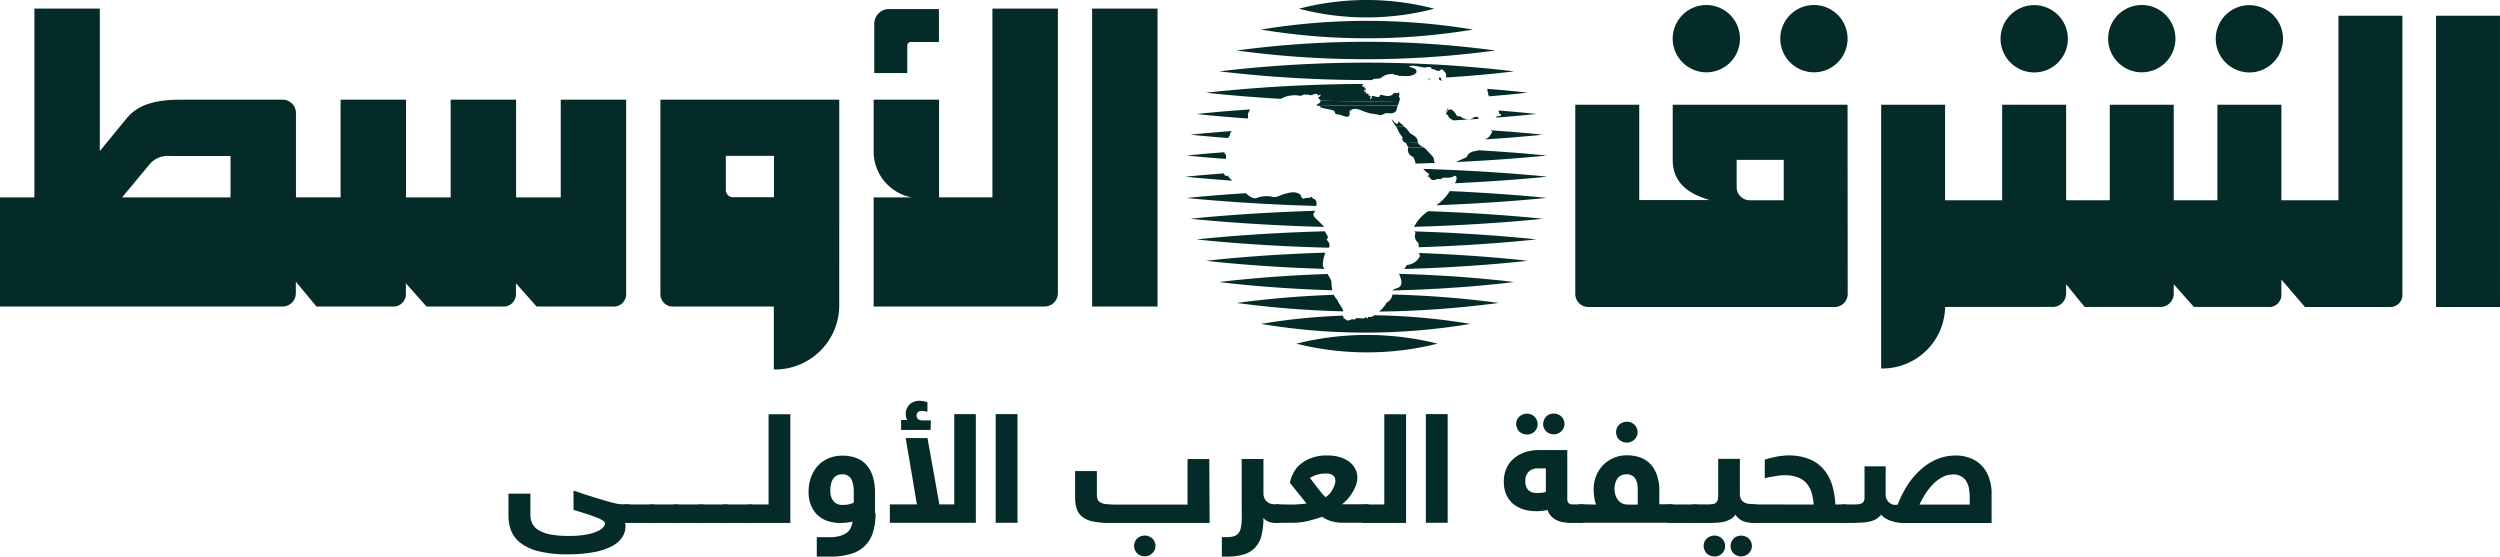<svg xmlns="http://www.w3.org/2000/svg" width="307.403" height="68.439" viewBox="0 0 307.403 68.439">
  <g id="Group_5912" data-name="Group 5912" transform="translate(-122.986 -250.002)">
    <g id="Group_5984" data-name="Group 5984" transform="translate(122.986 250.002)">
      <g id="Group_5981" data-name="Group 5981" transform="translate(145.76)">
        <path id="Path_47441" data-name="Path 47441" d="M424.1,266.528a1.183,1.183,0,0,0,.37.195l.044-.011c-.123,0-.211-.175-.315-.2l-.085,0A.065.065,0,0,0,424.1,266.528Z" transform="translate(-394.286 -256.855)" fill="#042b27"/>
        <path id="Path_47442" data-name="Path 47442" d="M426.445,266.421c-.1.2.181.226.293.319l.044-.012c-.091-.091-.088-.264-.127-.359l-.224.013Z" transform="translate(-395.252 -256.798)" fill="#042b27"/>
        <path id="Path_47443" data-name="Path 47443" d="M417.6,275.723l-.173,0c-.068.3-.245.209-.442.008l-.175,0c.094.157.206.308.315.464l1.016.019C417.945,276.036,417.747,275.865,417.6,275.723Z" transform="translate(-391.262 -260.682)" fill="#042b27"/>
        <path id="Path_47444" data-name="Path 47444" d="M410.685,271.74a1.956,1.956,0,0,0,.18-.536c-1.289.03-2.625.046-3.992.046-1.985,0-3.9-.036-5.706-.094a.194.194,0,0,1,.007.067c.064.349-1.017.492-.121.59,1.835-.053,3.771-.087,5.777-.087,1.313,0,2.6.015,3.844.039,0-.009.005-.019.009-.027Z" transform="translate(-384.57 -258.786)" fill="#042b27"/>
        <path id="Path_47445" data-name="Path 47445" d="M421.7,280.594c-.185-.078-.661-.3-.764-.605-.5.015-1,.027-1.509.039a.333.333,0,0,1,.07.062c.142.18.081.31.279.41-.01.023-.014.044-.022.067q1,.023,1.968.054Z" transform="translate(-392.348 -262.453)" fill="#042b27"/>
        <path id="Path_47446" data-name="Path 47446" d="M406.707,289.275h0Z" transform="translate(-387.066 -266.308)" fill="#042b27"/>
        <path id="Path_47447" data-name="Path 47447" d="M387.079,276.844l.3.173h0l-.3-.173Z" transform="translate(-378.916 -261.146)" fill="#042b27"/>
        <path id="Path_47448" data-name="Path 47448" d="M413.635,251.074a32.8,32.8,0,0,0-16.633,0,32.815,32.815,0,0,0,16.633,0Z" transform="translate(-383.037 -250.002)" fill="#042b27"/>
        <path id="Path_47449" data-name="Path 47449" d="M415.089,255.46a79.809,79.809,0,0,0-26.073,0,79.851,79.851,0,0,0,26.073,0Z" transform="translate(-379.721 -251.823)" fill="#042b27"/>
        <path id="Path_47450" data-name="Path 47450" d="M415.691,259.861a118.432,118.432,0,0,0-31.789,0,118.439,118.439,0,0,0,31.789,0Z" transform="translate(-377.597 -253.651)" fill="#042b27"/>
        <path id="Path_47451" data-name="Path 47451" d="M426.428,266.321l.005.014.224-.013C426.627,266.248,426.574,266.219,426.428,266.321Z" transform="translate(-395.254 -256.75)" fill="#042b27"/>
        <path id="Path_47452" data-name="Path 47452" d="M424.134,266.507l-.005-.008a.066.066,0,0,0-.009.009l.085,0A.1.1,0,0,0,424.134,266.507Z" transform="translate(-394.296 -256.852)" fill="#042b27"/>
        <path id="Path_47453" data-name="Path 47453" d="M400.1,265.068a1.866,1.866,0,0,1,1.12-.475c.3-.019.344-.123.51.061.165.044.366,0,.515.132.619.01,1.747.219,2.218-.391l.014,0c.1-.58-.545-.508-.925-.766.6-.224,1.34.113,1.991.156.211-.027.539-.151.722-.012.058.22.2.2.4.228l-.008,0c.326.156.648.364.876-.043.435.268.72.581.563,1.044,5.041-.316,8.387-.757,8.387-.757a153.8,153.8,0,0,0-36.253,0,154.526,154.526,0,0,0,18.126,1.071l.75,0C398.9,265.1,399.951,265.2,400.1,265.068Z" transform="translate(-376.072 -255.472)" fill="#042b27"/>
        <path id="Path_47454" data-name="Path 47454" d="M424.515,268.558h0l0,0Z" transform="translate(-394.46 -257.706)" fill="#042b27"/>
        <path id="Path_47455" data-name="Path 47455" d="M399.648,270.025l0,0v0Z" transform="translate(-384.135 -258.315)" fill="#042b27"/>
        <path id="Path_47456" data-name="Path 47456" d="M436.647,268.887c-.1.126,0,.217.073.326-.115.125-.039.2.06.3,0,0,.008.04.015.092,2.949-.238,4.733-.454,4.733-.454s-1.852-.224-4.9-.467C436.547,268.73,436.534,268.761,436.647,268.887Z" transform="translate(-399.463 -257.76)" fill="#042b27"/>
        <path id="Path_47457" data-name="Path 47457" d="M389.056,269.117c.274-.014.451-.274.721-.118.151.036.172-.168.294-.021.1.092.226.025.37.059h0c.23-.119.735-.32.8.054.039.058.208-.163.281-.137.073.216-.158.277-.274.392.036.116.237.212.279.356,1.807.058,3.722.094,5.706.094,1.367,0,2.7-.016,3.992-.046a.718.718,0,0,1,.059-.146h0c.069-.19-.2-.42-.064-.563l-.013,0c.051-.026.1-.036.037-.091-.116-.075.009-.171-.026-.255-.057-.04-.127.036-.185.08-.138.092-.4-.135-.522.072-.5.523-1.051.205-1.633.129-.066.583-.733.082-1.022.158-.035.149.025.406-.231.326-.039-.036.139-.278.063-.338-.158.068-.327.023-.057-.028-.079-.18-.449.213-.176-.11h.009l-.008,0c.115-.2-.4-.108-.388-.228.185-.354-.359-.01-.127-.4.049.02.147.109.212.046a.282.282,0,0,1-.1-.257c-.155.059-.267.022-.074-.1.085,0,.06-.139-.013-.1-.119.18-.441,0-.226-.164a.36.36,0,0,1,.011-.124,183.429,183.429,0,0,0-19.279,1.07s3.65.441,9.147.757a.413.413,0,0,0,.232-.1A3.5,3.5,0,0,1,389.056,269.117Z" transform="translate(-374.925 -257.332)" fill="#042b27"/>
        <path id="Path_47458" data-name="Path 47458" d="M381.856,273.4l.008,0-.007,0a1.38,1.38,0,0,1,.212-.4c-4.06.278-6.6.569-6.6.569s2.408.275,6.284.547a1.029,1.029,0,0,0,.043-.095C381.82,273.839,381.738,273.569,381.856,273.4Z" transform="translate(-374.097 -259.548)" fill="#042b27"/>
        <path id="Path_47459" data-name="Path 47459" d="M430.33,274.172l-.029-.047-.469-.146-.113-.136a.859.859,0,0,0-.438-.06c-.184-.067-.184-.329-.346-.416v-.06l-.13-.059.062-.013a.653.653,0,0,0-.277-.189l-.012-.077-.163-.06-.136.1-.175-.062-.027-.11-.1.043.066.157-.1.013c.06.048.118.091.162.123-.081.081-.268-.028-.353-.054h0c.008.022.378.251.085.229-.092.06.2.234.254.371h0a1.081,1.081,0,0,0,.593.523.058.058,0,0,0,.029.042q1.013-.053,1.95-.11A.588.588,0,0,0,430.33,274.172Z" transform="translate(-395.802 -259.483)" fill="#042b27"/>
        <path id="Path_47460" data-name="Path 47460" d="M417.908,275.471h0c0-.007,0-.018,0-.022a.263.263,0,0,0-.026.053l0,.006a1,1,0,0,1-.018.106l.173,0C417.989,275.559,417.944,275.512,417.908,275.471Z" transform="translate(-391.7 -260.567)" fill="#042b27"/>
        <path id="Path_47461" data-name="Path 47461" d="M439.005,273.654l.035.222c-.35.04-.557.068-.618.237,3.089-.236,4.956-.45,4.956-.45s-1.745-.2-4.652-.427a3.841,3.841,0,0,0,.141.434Z" transform="translate(-400.234 -259.649)" fill="#042b27"/>
        <path id="Path_47462" data-name="Path 47462" d="M401.306,272.22h0c.14-.021.1.266.322.211v.005c.477.189,1,.156,1.471.389.15.172.1.459.442.427.657.054,1.638.823,1.451-.353.614-.711,1.485-.05,2.163.117l0,0c.278.151,1.2.2,1.5.32.322.107.7-.311,1.019-.225a1.832,1.832,0,0,1,.222.016v-.007a1.052,1.052,0,0,0,.739-.175v0c.2-.176.179-.511.289-.767-1.247-.025-2.53-.039-3.844-.039C405.077,272.133,403.141,272.166,401.306,272.22Z" transform="translate(-384.824 -259.191)" fill="#042b27"/>
        <path id="Path_47463" data-name="Path 47463" d="M416.505,275.02a1.386,1.386,0,0,0,.18.426l.175,0A5.462,5.462,0,0,1,416.505,275.02Z" transform="translate(-391.134 -260.39)" fill="#042b27"/>
        <path id="Path_47464" data-name="Path 47464" d="M433.371,274.635l-.037.093a2,2,0,0,0-.409.146q.568-.034,1.1-.07a2.063,2.063,0,0,0-.161-.267A2.258,2.258,0,0,0,433.371,274.635Z" transform="translate(-397.952 -260.189)" fill="#042b27"/>
        <path id="Path_47465" data-name="Path 47465" d="M420.056,278.419c-.038-.594-.633-.785-.964-1.027a3.7,3.7,0,0,0-.725-.83l-1.016-.019a2.182,2.182,0,0,1,.284.522,3.936,3.936,0,0,0,.615.9c-.212-.029-.082.134-.036.341h0c.022.137.227.206.353.295.509-.012,1.013-.025,1.509-.039A.372.372,0,0,1,420.056,278.419Z" transform="translate(-391.486 -261.022)" fill="#042b27"/>
        <path id="Path_47466" data-name="Path 47466" d="M437.007,277.665c-.22.353-.344.684-.765.783l.017.065c4.316-.282,7.025-.581,7.025-.581s-2.491-.275-6.5-.546C436.947,277.456,437.126,277.463,437.007,277.665Z" transform="translate(-399.329 -261.372)" fill="#042b27"/>
        <path id="Path_47467" data-name="Path 47467" d="M379.26,277.555c-3.184.235-5.106.447-5.106.447s1.734.191,4.634.412a2.063,2.063,0,0,0,.233-.356A.682.682,0,0,1,379.26,277.555Z" transform="translate(-373.55 -261.442)" fill="#042b27"/>
        <path id="Path_47468" data-name="Path 47468" d="M378.013,282.123a.4.4,0,0,1,.021-.112c-2.915.218-4.655.406-4.655.406s1.8.194,4.795.416A.549.549,0,0,0,378.013,282.123Z" transform="translate(-373.228 -263.292)" fill="#042b27"/>
        <path id="Path_47469" data-name="Path 47469" d="M432.714,281.6l.005.006c-.22.1-.694.08-.92.271l0,0a.879.879,0,0,0-.476.545c-.442.222-.9.416-1.35.622,6.667-.318,11.163-.8,11.163-.8s-3.284-.355-8.4-.656a.088.088,0,0,1-.02.018Z" transform="translate(-396.727 -263.115)" fill="#042b27"/>
        <path id="Path_47470" data-name="Path 47470" d="M423.068,282.271a14.1,14.1,0,0,0-1.154-1.239q-.966-.031-1.968-.054a.9.9,0,0,0,.495,1.131v0c.242.1.3.556.41.869q1.2-.032,2.346-.075a1.8,1.8,0,0,1-.125-.63Z" transform="translate(-392.538 -262.863)" fill="#042b27"/>
        <path id="Path_47471" data-name="Path 47471" d="M378.622,287.082c-.142-.106-.333-.24-.133-.313-.22-.029-.489.081-.585-.2h0a.319.319,0,0,1-.05-.11c-2.962.22-4.733.41-4.733.41s2.18.234,5.757.484c-.09-.089-.178-.178-.257-.265Z" transform="translate(-373.121 -265.139)" fill="#042b27"/>
        <path id="Path_47472" data-name="Path 47472" d="M423.672,286.017l-.006,0c.38.2.139.323-.144.423.108,0,.289-.03.364.077l.025-.008-.016.015c.165.411.561.454.93.237.387-.06.37.123.7-.149.419-.039,1.029.079,1.426-.242.422-.025.314.447.082.913,6.775-.318,11.354-.809,11.354-.809s-6.395-.687-15.254-.961A4.54,4.54,0,0,0,423.672,286.017Z" transform="translate(-393.889 -264.748)" fill="#042b27"/>
        <path id="Path_47473" data-name="Path 47473" d="M425.868,291.924c7.968-.3,13.565-.906,13.565-.906s-4.834-.522-11.91-.837A5.63,5.63,0,0,1,425.868,291.924Z" transform="translate(-395.022 -266.685)" fill="#042b27"/>
        <path id="Path_47474" data-name="Path 47474" d="M417.5,291.851h0Z" transform="translate(-391.548 -267.378)" fill="#042b27"/>
        <path id="Path_47475" data-name="Path 47475" d="M389.324,292h.006a.855.855,0,0,0-.165-.729c-.178.021-.178-.034-.381-.229h-.008c-.042-.088-.112-.08-.135,0-.06.013-.7.179-.473.033-.131.008-.37.173-.505.126-.077-.1-.344-.294-.213-.409a1.4,1.4,0,0,0-1.084-.363v0a2.7,2.7,0,0,0-.516.085l0,0c-.077.018-.158.038-.233.058h0c-.588.116-1.247.587-1.74.391h0a3.519,3.519,0,0,0-1.956.181h0c-.524.088-.88-.312-1.281-.611-4.459.284-7.259.587-7.259.587s6.728.727,15.932.983A.1.1,0,0,0,389.324,292Zm-10.654-1.264,0,0a.392.392,0,0,0,.02-.042C378.682,290.712,378.677,290.724,378.67,290.736Z" transform="translate(-373.228 -266.778)" fill="#042b27"/>
        <path id="Path_47476" data-name="Path 47476" d="M390.59,296.29a3.866,3.866,0,0,0-.4-.411l0,0c-.26-.358-1.27-.946-.755-1.376a.205.205,0,0,1,.087-.168l-.008-.007c-8.885.262-15.351.976-15.351.976s7,.772,16.439,1.005c0-.006,0-.013-.006-.019Z" transform="translate(-373.55 -268.407)" fill="#042b27"/>
        <path id="Path_47477" data-name="Path 47477" d="M421.273,296.176h0c-.029.044-.06.1-.089.149,9.139-.25,15.849-.989,15.849-.989s-5.868-.648-14.105-.936A5.15,5.15,0,0,0,421.273,296.176Z" transform="translate(-393.076 -268.435)" fill="#042b27"/>
        <path id="Path_47478" data-name="Path 47478" d="M402.9,297.373h0a.1.1,0,0,0-.034-.016A.105.105,0,0,1,402.9,297.373Z" transform="translate(-385.473 -269.663)" fill="#042b27"/>
        <path id="Path_47479" data-name="Path 47479" d="M421.346,298.9a1.045,1.045,0,0,0,.382,1.178l0,0a2.854,2.854,0,0,1,.046.534c8.385-.271,14.451-.965,14.451-.965s-6.35-.728-15.038-.984a.3.3,0,0,0,.045.034C421.278,298.747,421.439,298.846,421.346,298.9Z" transform="translate(-393.076 -270.21)" fill="#042b27"/>
        <path id="Path_47480" data-name="Path 47480" d="M391.573,299.81c-.084-.123-.149-.238.008-.306.129-.234-.219-.61-.34-.868-9.061.235-15.77,1-15.77,1s6.961.8,16.277,1.016A.739.739,0,0,0,391.573,299.81Z" transform="translate(-374.097 -270.195)" fill="#042b27"/>
        <path id="Path_47481" data-name="Path 47481" d="M391.82,304.559h0a4.164,4.164,0,0,1,.325-1.43c-8.45.243-14.679,1-14.679,1s6.181.748,14.581.994A.7.7,0,0,1,391.82,304.559Z" transform="translate(-374.925 -272.061)" fill="#042b27"/>
        <path id="Path_47482" data-name="Path 47482" d="M410.307,305.629h0v0Z" transform="translate(-388.561 -273.098)" fill="#042b27"/>
        <path id="Path_47483" data-name="Path 47483" d="M419.5,304.662c-.2-.042-.274.391-.426.472a.368.368,0,0,0-.113.035c8.742-.224,15.257-1.012,15.257-1.012s-5.575-.674-13.331-.953a1.144,1.144,0,0,0,.111.363A1.935,1.935,0,0,1,419.5,304.662Z" transform="translate(-392.155 -272.092)" fill="#042b27"/>
        <path id="Path_47484" data-name="Path 47484" d="M417.475,309.229c-.266.138-.62.172-.828.394,8.5-.184,14.956-1.036,14.956-1.036s-6.044-.8-14.133-1.016C417.684,308.144,417.989,308.843,417.475,309.229Z" transform="translate(-391.193 -273.905)" fill="#042b27"/>
        <path id="Path_47485" data-name="Path 47485" d="M393.558,307.612c-7.682.247-13.329.992-13.329.992s5.934.782,13.912,1.01a5.714,5.714,0,0,1-.122-1.135C393.921,308.231,393.722,307.916,393.558,307.612Z" transform="translate(-376.072 -273.922)" fill="#042b27"/>
        <path id="Path_47486" data-name="Path 47486" d="M415.479,311.946a1.258,1.258,0,0,1-.69.963,4.13,4.13,0,0,1-.638.847c-.067.054-.176.156-.308.272a121.819,121.819,0,0,0,14.729-1.063,120.387,120.387,0,0,0-13.081-1.03l0,.011Z" transform="translate(-390.029 -275.717)" fill="#042b27"/>
        <path id="Path_47487" data-name="Path 47487" d="M396.311,312.67a2.458,2.458,0,0,1-.456-.677,119.088,119.088,0,0,0-11.953,1,120.451,120.451,0,0,0,13.12,1.032c-.072-.412-.586-.934-.711-1.351Z" transform="translate(-377.597 -275.741)" fill="#042b27"/>
        <path id="Path_47488" data-name="Path 47488" d="M402.26,316.492c-.173-.04-.045.167-.157.2-.086.012-.133-.282-.245-.15-.12.248-.732.063-1.057.1-.093-.009-.122.033-.169.1-.157.143-.323-.013-.508.051-.252.129-.464.229-.686.005-.058-.01-.106-.1-.161-.142-.03.03-.025.133-.085.115.047-.133-.074-.3-.125-.44a76.9,76.9,0,0,0-10.051,1.017,77.8,77.8,0,0,0,25.733,0,78.151,78.151,0,0,0-11.789-1.063A.914.914,0,0,1,402.26,316.492Z" transform="translate(-379.721 -277.521)" fill="#042b27"/>
        <path id="Path_47489" data-name="Path 47489" d="M396.459,321.5a35.668,35.668,0,0,0,17.353,0,35.651,35.651,0,0,0-17.353,0Z" transform="translate(-382.811 -279.243)" fill="#042b27"/>
        <path id="Path_47490" data-name="Path 47490" d="M382.425,290.943c.006-.012.012-.025.018-.037a.381.381,0,0,1-.02.042Z" transform="translate(-376.983 -266.986)" fill="#042b27"/>
        <path id="Path_47491" data-name="Path 47491" d="M432.789,275.138l.057-.025-.112.007A.525.525,0,0,1,432.789,275.138Z" transform="translate(-397.872 -260.428)" fill="#042b27"/>
        <path id="Path_47492" data-name="Path 47492" d="M431.342,277.157l0,0,0,0Z" transform="translate(-397.292 -261.274)" fill="#042b27"/>
      </g>
      <g id="Group_5983" data-name="Group 5983" transform="translate(0 1.061)">
        <g id="Group_5982" data-name="Group 5982">
          <path id="Path_13246" data-name="Path 13246" d="M121.986,288.446V275.025h4.229V251.817h8.045v17.509l3.177-3.871c1.278-1.627,3.177-2.442,6.768-2.442h12.481a1.642,1.642,0,0,1,1.691,1.591v10.419h5.488V263.014h8.046v12.011H177.4V263.014h8.046v12.011h5.488V263.014h8.045v23.805a1.532,1.532,0,0,1-1.425,1.632,1.556,1.556,0,0,1-.266-.005h-9.324l-2.537-2.858v1.23A1.531,1.531,0,0,1,184,288.451a1.591,1.591,0,0,1-.269-.005h-9.3l-2.539-2.858v1.23a1.531,1.531,0,0,1-1.423,1.633,1.591,1.591,0,0,1-.269-.005h-9.3l-2.537-3.057v1.43a1.642,1.642,0,0,1-1.656,1.628H121.986Zm15.019-13.421h13.327v-5.083h-7.409a2.887,2.887,0,0,0-2.537,1.013L137,275.025Zm74.23-.832a.893.893,0,0,0,.85.814h5.075v-5.083h-5.926Zm18.176,14.253V275.025h4.661a5.751,5.751,0,0,1-4.661-5.5v-6.512h8.045v12.011h6.559V251.817h8.05v35a1.642,1.642,0,0,1-1.656,1.628h-21Zm26.861,0h8.045V251.817h-8.045Zm-31.093,0a7.894,7.894,0,0,1-8.044,7.741h0v-7.741H204.882a1.532,1.532,0,0,1-1.687-1.359,1.472,1.472,0,0,1-.005-.268V263.013h21.992Z" transform="translate(-121.986 -251.817)" fill="#042b27"/>
          <path id="Path_13247" data-name="Path 13247" d="M313.765,255.96h-3.477a.436.436,0,0,0-.413.4v3.419h-4.061V253.73a1.822,1.822,0,0,1,1.692-1.822h6.26Z" transform="translate(-198.313 -251.855)" fill="#042b27"/>
        </g>
        <path id="Path_13245" data-name="Path 13245" d="M490.459,263.725h-21.5v6.754c0,2.794,1.855,4.173,4.557,4.969h-8.673V263.725h-7.865V287a1.605,1.605,0,0,0,1.619,1.592h30.226a1.605,1.605,0,0,0,1.653-1.556V287l-.018-23.271Zm-21.5-7.955a4.137,4.137,0,1,1,3.962,3.963,4.155,4.155,0,0,1-3.962-3.963m7.864,18.106V270.5h5.788v4.968h-4.134a1.605,1.605,0,0,1-1.653-1.556v-.035m5.365-18.106a4.138,4.138,0,1,1,3.962,3.962,4.155,4.155,0,0,1-3.962-3.962m27.084,0a4.138,4.138,0,1,1,3.978,3.978,4.156,4.156,0,0,1-3.978-3.978m13.23,0a4.138,4.138,0,1,1,3.963,3.962,4.156,4.156,0,0,1-3.963-3.962m13.23,0a4.137,4.137,0,1,1,3.978,3.978,4.155,4.155,0,0,1-3.978-3.978m27.085,32.818h7.864V252.779h-7.864v35.806Zm-60.362,0a7.717,7.717,0,0,1-7.867,7.564V263.725h7.86v11.741h7.019V263.725h7.865v11.741H522.7V263.725h7.865v11.741h5.368V263.725H543.8v11.741h7.019V252.779h7.864v34.215a1.5,1.5,0,0,1-1.391,1.6,1.46,1.46,0,0,1-.263,0H546.7l-2.9-3.378v1.781a1.5,1.5,0,0,1-1.654,1.591h-9.1l-2.48-2.794v1.2a1.662,1.662,0,0,1-1.721,1.6q-.068,0-.135-.01h-9.1l-2.278-2.794v1.2a1.662,1.662,0,0,1-1.721,1.6q-.068,0-.135-.01Z" transform="translate(-263.28 -251.905)" fill="#042b27"/>
      </g>
    </g>
    <g id="Group_4932" data-name="Group 4932" transform="translate(185.501 299.278)">
      <path id="Path_13391" data-name="Path 13391" d="M245.109,361.784a.658.658,0,0,1,.039.19.762.762,0,0,1,.02.209,2.409,2.409,0,0,1-.375,1.31,3.291,3.291,0,0,1-1.2,1.1,7.6,7.6,0,0,1-2.208.765,16.921,16.921,0,0,1-3.392.284,13.857,13.857,0,0,1-3.432-.36,6.007,6.007,0,0,1-2.229-.987,3.621,3.621,0,0,1-1.2-1.5,4.97,4.97,0,0,1-.356-1.936v-2.676h2.7v2.6a2.408,2.408,0,0,0,.255,1.12,2.105,2.105,0,0,0,.829.816,4.67,4.67,0,0,0,1.419.493,12.662,12.662,0,0,0,2.071.171,11.509,11.509,0,0,0,2.294-.171,4.937,4.937,0,0,0,1.4-.418,1.867,1.867,0,0,0,.71-.509.8.8,0,0,0,.2-.455c0-.095-.079-.209-.255-.323a3.588,3.588,0,0,0-.764-.382c-.335-.128-.75-.284-1.223-.437s-1.02-.322-1.636-.509v-2.361c.3.094.637.189.986.322s.75.247,1.124.361c.4.128.765.246,1.164.36s.749.228,1.1.323.651.171.947.228a2.694,2.694,0,0,0,.67.076h.572a.789.789,0,0,1,.3.039.655.655,0,0,1,.255.128,1.034,1.034,0,0,1,.177.322,2.973,2.973,0,0,1,.058.589,1.538,1.538,0,0,1-.2.93.779.779,0,0,1-.591.267Z" transform="translate(-230.771 -346.76)" fill="#042b27"/>
      <path id="Path_13392" data-name="Path 13392" d="M255.147,362.985a.906.906,0,0,1-.316-.038.668.668,0,0,1-.255-.128,1.045,1.045,0,0,1-.177-.322,3.035,3.035,0,0,1-.06-.608,1.538,1.538,0,0,1,.2-.93.742.742,0,0,1,.612-.247h3.018a1.57,1.57,0,0,1,.3.038.414.414,0,0,1,.255.127.753.753,0,0,1,.177.322,1.5,1.5,0,0,1,.059.589,1.539,1.539,0,0,1-.2.93.741.741,0,0,1-.637.265Z" transform="translate(-240.553 -347.961)" fill="#042b27"/>
      <path id="Path_13393" data-name="Path 13393" d="M260.308,362.985a.906.906,0,0,1-.316-.038.668.668,0,0,1-.255-.128,1.055,1.055,0,0,1-.177-.322,3.081,3.081,0,0,1-.059-.608,1.538,1.538,0,0,1,.2-.93.742.742,0,0,1,.612-.247h3.018a1.58,1.58,0,0,1,.3.038.414.414,0,0,1,.254.127.747.747,0,0,1,.177.322,1.5,1.5,0,0,1,.058.589,1.539,1.539,0,0,1-.2.93.743.743,0,0,1-.637.265Z" transform="translate(-242.696 -347.961)" fill="#042b27"/>
      <path id="Path_13394" data-name="Path 13394" d="M265.468,362.985a.913.913,0,0,1-.315-.038.661.661,0,0,1-.254-.128,1.031,1.031,0,0,1-.177-.322,2.989,2.989,0,0,1-.06-.608,1.538,1.538,0,0,1,.2-.93.742.742,0,0,1,.612-.247h3.018a1.582,1.582,0,0,1,.3.038.414.414,0,0,1,.254.127.748.748,0,0,1,.177.322,1.5,1.5,0,0,1,.06.589,1.539,1.539,0,0,1-.2.93.743.743,0,0,1-.637.265Z" transform="translate(-244.839 -347.961)" fill="#042b27"/>
      <path id="Path_13395" data-name="Path 13395" d="M270.625,362.985a.9.9,0,0,1-.316-.038.668.668,0,0,1-.255-.128,1.063,1.063,0,0,1-.177-.322,3.079,3.079,0,0,1-.058-.608,1.538,1.538,0,0,1,.2-.93.742.742,0,0,1,.612-.247h3.018a1.568,1.568,0,0,1,.3.038.414.414,0,0,1,.255.127.742.742,0,0,1,.177.322,1.5,1.5,0,0,1,.059.589,1.534,1.534,0,0,1-.2.93.743.743,0,0,1-.637.265Z" transform="translate(-246.98 -347.961)" fill="#042b27"/>
      <path id="Path_13396" data-name="Path 13396" d="M275.785,362.985a.9.9,0,0,1-.316-.038.668.668,0,0,1-.255-.128,1.044,1.044,0,0,1-.177-.322,3.083,3.083,0,0,1-.059-.608,1.538,1.538,0,0,1,.2-.93.742.742,0,0,1,.612-.247h3.018a1.98,1.98,0,0,1,.316.038.42.42,0,0,1,.255.127.754.754,0,0,1,.177.322,1.5,1.5,0,0,1,.059.589,1.539,1.539,0,0,1-.2.93.742.742,0,0,1-.637.265Z" transform="translate(-249.123 -347.961)" fill="#042b27"/>
      <path id="Path_13397" data-name="Path 13397" d="M283.266,352.855v-11.1h2.676v13.361h-4.97a.92.92,0,0,1-.316-.038.666.666,0,0,1-.255-.128,1.049,1.049,0,0,1-.177-.322,3.043,3.043,0,0,1-.059-.608,1.541,1.541,0,0,1,.2-.93.745.745,0,0,1,.612-.247h2.293Z" transform="translate(-251.276 -340.09)" fill="#042b27"/>
      <path id="Path_13398" data-name="Path 13398" d="M302.127,357.527a7.46,7.46,0,0,1-.3,2.277,3.851,3.851,0,0,1-2.662,2.7,8.4,8.4,0,0,1-2.564.361h-1.7v-2.392h1.519a4.355,4.355,0,0,0,1.4-.171,2.386,2.386,0,0,0,.847-.437,1.465,1.465,0,0,0,.435-.608,2.875,2.875,0,0,0,.2-.7,6.726,6.726,0,0,1-1.5.171,5.192,5.192,0,0,1-1.538-.228,3.529,3.529,0,0,1-1.243-.721,3.464,3.464,0,0,1-.828-1.215,4.313,4.313,0,0,1-.3-1.727,5.2,5.2,0,0,1,.277-1.656,4.326,4.326,0,0,1,.789-1.4,3.768,3.768,0,0,1,1.3-.967,4.207,4.207,0,0,1,1.8-.361,4.605,4.605,0,0,1,1.894.361,3.155,3.155,0,0,1,1.243,1.005,4.07,4.07,0,0,1,.67,1.481,6.934,6.934,0,0,1,.2,1.8v2.429Zm-5.561-2.789a2.029,2.029,0,0,0,.374,1.291,1.35,1.35,0,0,0,1.147.474,2.776,2.776,0,0,0,1.361-.284v-1.291a4.764,4.764,0,0,0-.079-.911,2.014,2.014,0,0,0-.237-.683,1.046,1.046,0,0,0-.435-.437,1.162,1.162,0,0,0-.67-.152,1.266,1.266,0,0,0-1.124.57,1.922,1.922,0,0,0-.255.627,3.551,3.551,0,0,0-.079.8" transform="translate(-256.984 -343.698)" fill="#042b27"/>
      <path id="Path_13399" data-name="Path 13399" d="M321.545,340.559v13.355H310.968v-2.258H314.3l-1.38-8.156H315.6l1.459,8.156h1.833v-11.1Zm-5.561,1.936h-3.629V341.28h.749a1.143,1.143,0,0,1-.137-.36,2.472,2.472,0,0,1-.04-.383,1.657,1.657,0,0,1,.138-.7,1.921,1.921,0,0,1,.374-.509,1.483,1.483,0,0,1,.533-.3,1.77,1.77,0,0,1,.637-.113,2.769,2.769,0,0,1,.551.057c.137.039.3.077.433.113v1.176c-.158-.038-.3-.057-.414-.076a1.164,1.164,0,0,0-.255-.019.687.687,0,0,0-.51.151.638.638,0,0,0,0,.835.9.9,0,0,0,.612.171h.987Z" transform="translate(-264.069 -338.909)" fill="#042b27"/>
      <rect id="Rectangle_706" data-name="Rectangle 706" width="2.682" height="13.361" transform="translate(59.915 1.645)" fill="#042b27"/>
      <path id="Path_13400" data-name="Path 13400" d="M366.466,359.021H354.2a9.035,9.035,0,0,1-2.031-.171,3.107,3.107,0,0,1-1.322-.55,2.062,2.062,0,0,1-.709-.968,4.507,4.507,0,0,1-.217-1.443v-3.246H352.6v2.885a1.574,1.574,0,0,0,.1.608.717.717,0,0,0,.375.382,1.776,1.776,0,0,0,.709.19,11.222,11.222,0,0,0,1.147.057h8.815v-5.6h2.676Zm-9.288,2.828a1.305,1.305,0,0,1,.374-.912,1.184,1.184,0,0,1,.415-.265,1.371,1.371,0,0,1,1.026,0,1.486,1.486,0,0,1,.433.265,1.207,1.207,0,0,1,.277.418,1.232,1.232,0,0,1,0,.987,1.346,1.346,0,0,1-1.736.683,1.183,1.183,0,0,1-.415-.265,1.315,1.315,0,0,1-.374-.911" transform="translate(-280.242 -343.997)" fill="#042b27"/>
      <path id="Path_13401" data-name="Path 13401" d="M383.218,351.164h2.676v4.213a1.462,1.462,0,0,0,.137.645,1.181,1.181,0,0,0,.335.418,1.2,1.2,0,0,0,.472.228,2.551,2.551,0,0,0,.552.077h.177a1.371,1.371,0,0,1,.276.039.472.472,0,0,1,.217.171,1,1,0,0,1,.158.322,2.49,2.49,0,0,1,.058.55,1.841,1.841,0,0,1-.177.911.587.587,0,0,1-.533.284h-.177a1.729,1.729,0,0,1-.316-.019,2.83,2.83,0,0,1-.395-.076,1.63,1.63,0,0,1-.414-.19,1.5,1.5,0,0,1-.375-.322,8.452,8.452,0,0,1-.255,2.22,3.27,3.27,0,0,1-.809,1.461,3.219,3.219,0,0,1-1.4.816,7.215,7.215,0,0,1-2.012.246h-.637v-2.391h.573a3.288,3.288,0,0,0,.868-.1,1.182,1.182,0,0,0,.591-.361,1.525,1.525,0,0,0,.316-.764,5.447,5.447,0,0,0,.1-1.274Z" transform="translate(-293.054 -343.997)" fill="#042b27"/>
      <path id="Path_13402" data-name="Path 13402" d="M393.664,356.45c.3,0,.591-.019.907-.039.3-.019.612-.057.908-.094l-2.05-2.549a5.62,5.62,0,0,1,.158-.55,2.779,2.779,0,0,1,.236-.551,3.135,3.135,0,0,1,.277-.493,2.545,2.545,0,0,1,.277-.361,4.352,4.352,0,0,1,1.577-1.043,5.266,5.266,0,0,1,2.032-.361,5.456,5.456,0,0,1,1.656.228,3.753,3.753,0,0,1,1.164.608,2.5,2.5,0,0,1,.691.872,2.3,2.3,0,0,1,.237,1.005,2.443,2.443,0,0,1-.119.765,4.9,4.9,0,0,1-.374.873,5.286,5.286,0,0,1-.591.873,5.176,5.176,0,0,1-.809.779h2.934a.889.889,0,0,1,.316.038.66.66,0,0,1,.255.128,1.047,1.047,0,0,1,.177.322,3.023,3.023,0,0,1,.058.589,1.54,1.54,0,0,1-.2.93.793.793,0,0,1-.612.265h-2.928c-.2,0-.375-.019-.573-.038a6.213,6.213,0,0,1-.637-.127,3.565,3.565,0,0,1-.637-.228,3.034,3.034,0,0,1-.591-.341,18.627,18.627,0,0,1-1.794.531,8.315,8.315,0,0,1-1.815.209h-1.873a.906.906,0,0,1-.316-.039.653.653,0,0,1-.254-.127,1.035,1.035,0,0,1-.177-.322,3.023,3.023,0,0,1-.058-.608,1.533,1.533,0,0,1,.2-.93.745.745,0,0,1,.612-.247Zm4.22-3.814a3.6,3.6,0,0,0-1.2.171,4.165,4.165,0,0,0-.789.361c.139.171.277.36.435.57s.335.437.51.664.356.436.509.644a5.813,5.813,0,0,0,.474.494,2.557,2.557,0,0,0,.493-.418,3.384,3.384,0,0,0,.375-.55,3.912,3.912,0,0,0,.255-.57,1.337,1.337,0,0,0,.079-.474,1.608,1.608,0,0,0-.04-.3.517.517,0,0,0-.158-.284,1.123,1.123,0,0,0-.354-.228,1.489,1.489,0,0,0-.591-.076" transform="translate(-297.343 -343.683)" fill="#042b27"/>
      <path id="Path_13403" data-name="Path 13403" d="M412.714,352.855v-11.1h2.676v13.361H410.4a.91.91,0,0,1-.315-.038.666.666,0,0,1-.255-.128,1.033,1.033,0,0,1-.177-.322,3.039,3.039,0,0,1-.06-.608,1.54,1.54,0,0,1,.2-.93.743.743,0,0,1,.612-.247h2.312Z" transform="translate(-305.015 -340.09)" fill="#042b27"/>
      <rect id="Rectangle_707" data-name="Rectangle 707" width="2.682" height="13.361" transform="translate(112.808 1.645)" fill="#042b27"/>
      <path id="Path_13404" data-name="Path 13404" d="M448.411,355.052a5.618,5.618,0,0,1-.966-.077,3.112,3.112,0,0,1-.849-.247,2.169,2.169,0,0,1-.691-.494,2.093,2.093,0,0,1-.454-.778,4.442,4.442,0,0,1-.729.113,4.684,4.684,0,0,1-.73.038,5.159,5.159,0,0,1-.765-.057,4.824,4.824,0,0,1-.868-.209,4.37,4.37,0,0,1-.847-.418,2.661,2.661,0,0,1-.73-.664,3.417,3.417,0,0,1-.51-.95,4.094,4.094,0,0,1-.2-1.291,3.9,3.9,0,0,1,.394-1.822,3.439,3.439,0,0,1,1.019-1.215,4.269,4.269,0,0,1,1.38-.683,5.719,5.719,0,0,1,1.5-.209h3.511v5.884a.984.984,0,0,0,.139.627.741.741,0,0,0,.551.171h.987a.9.9,0,0,1,.316.038.667.667,0,0,1,.255.128,1.062,1.062,0,0,1,.177.322,3.016,3.016,0,0,1,.059.589,1.538,1.538,0,0,1-.2.93.733.733,0,0,1-.612.266Zm-6.824-12.164a1.252,1.252,0,0,1,.828-1.176,1.174,1.174,0,0,1,.51-.095,1.275,1.275,0,0,1,.926.382,1.2,1.2,0,0,1,.277.418,1.23,1.23,0,0,1,0,.986,1.41,1.41,0,0,1-.277.418,1.317,1.317,0,0,1-.926.361,1.536,1.536,0,0,1-.51-.095,1.466,1.466,0,0,1-.433-.266,1.043,1.043,0,0,1-.276-.418,1.2,1.2,0,0,1-.119-.509m1.124,7.021a2.269,2.269,0,0,0,.06.51,1.486,1.486,0,0,0,.217.474,1.227,1.227,0,0,0,.435.342,1.523,1.523,0,0,0,.709.127,5.228,5.228,0,0,0,.533-.019,2.777,2.777,0,0,0,.573-.113V348.35h-1.02a1.637,1.637,0,0,0-.67.128,1.2,1.2,0,0,0-.472.341,1.387,1.387,0,0,0-.277.494,1.51,1.51,0,0,0-.079.588m2.189-7.021a1.387,1.387,0,0,1,.1-.494,1.414,1.414,0,0,1,.277-.418,1.181,1.181,0,0,1,.415-.267,1.371,1.371,0,0,1,1.019,0,1.479,1.479,0,0,1,.433.267,1.206,1.206,0,0,1,.277.418,1.232,1.232,0,0,1,0,.987,1.345,1.345,0,0,1-1.736.683,1.183,1.183,0,0,1-.415-.265,1.282,1.282,0,0,1-.374-.911" transform="translate(-317.675 -340.028)" fill="#042b27"/>
      <path id="Path_13405" data-name="Path 13405" d="M457.618,353.511a1.486,1.486,0,0,1-.139-.418,3.639,3.639,0,0,1-.1-.494c-.02-.171-.04-.341-.059-.531,0-.171-.019-.323-.019-.474a4.487,4.487,0,0,1,.276-1.519,3.991,3.991,0,0,1,3.865-2.619,4.823,4.823,0,0,1,1.38.189,3.625,3.625,0,0,1,1.02.493,3.29,3.29,0,0,1,.729.74,4.317,4.317,0,0,1,.474.892,5.878,5.878,0,0,1,.255.967,5.381,5.381,0,0,1,.079.968v1.765H466.7a.917.917,0,0,1,.316.038.667.667,0,0,1,.255.127,1.046,1.046,0,0,1,.177.323,2.96,2.96,0,0,1,.059.588,1.53,1.53,0,0,1-.2.93.732.732,0,0,1-.612.265H455.793a.891.891,0,0,1-.316-.038.659.659,0,0,1-.255-.128,1.032,1.032,0,0,1-.177-.322,2.991,2.991,0,0,1-.06-.608,1.528,1.528,0,0,1,.2-.93.741.741,0,0,1,.612-.247Zm2.248-2.012a2.8,2.8,0,0,0,.137.892,2,2,0,0,0,.356.626,1.346,1.346,0,0,0,.533.382,1.947,1.947,0,0,0,.651.113h1.183V351.8c0-.247-.02-.493-.04-.74a1.881,1.881,0,0,0-.2-.644,1.087,1.087,0,0,0-.433-.455,1.159,1.159,0,0,0-.709-.171,1.473,1.473,0,0,0-.691.151,1.441,1.441,0,0,0-.453.382,2.781,2.781,0,0,0-.237.55,3.5,3.5,0,0,0-.1.627m.2-6.908a1.253,1.253,0,0,1,.829-1.178,1.174,1.174,0,0,1,.51-.094,1.273,1.273,0,0,1,.927.382,1.2,1.2,0,0,1,.275.418,1.227,1.227,0,0,1,0,.987,1.363,1.363,0,0,1-.71.683,1.166,1.166,0,0,1-.51.1,1.513,1.513,0,0,1-.509-.1,1.481,1.481,0,0,1-.435-.267,1.047,1.047,0,0,1-.276-.418,1.187,1.187,0,0,1-.1-.51" transform="translate(-323.862 -340.742)" fill="#042b27"/>
      <path id="Path_13406" data-name="Path 13406" d="M474.457,362.984a.908.908,0,0,1-.315-.038.66.66,0,0,1-.255-.128,1.047,1.047,0,0,1-.178-.322,3.026,3.026,0,0,1-.059-.608,1.528,1.528,0,0,1,.2-.93.718.718,0,0,1,.612-.247h3.018a1.574,1.574,0,0,1,.3.038.422.422,0,0,1,.255.127.754.754,0,0,1,.177.322,1.507,1.507,0,0,1,.06.589,1.538,1.538,0,0,1-.2.93.742.742,0,0,1-.637.265Z" transform="translate(-331.612 -347.96)" fill="#042b27"/>
      <path id="Path_13407" data-name="Path 13407" d="M486.947,359.01c-.216,0-.414-.019-.637-.038a2.6,2.6,0,0,1-.637-.151,2.052,2.052,0,0,1-.572-.3,1.75,1.75,0,0,1-.473-.532,1.79,1.79,0,0,1-.592.551,3.5,3.5,0,0,1-.73.3,3.993,3.993,0,0,1-.809.128c-.277.019-.551.039-.828.039H479.6a.9.9,0,0,1-.315-.039.646.646,0,0,1-.254-.128,1.028,1.028,0,0,1-.177-.322,3.023,3.023,0,0,1-.06-.608,1.539,1.539,0,0,1,.2-.93.745.745,0,0,1,.612-.247h1.637c.2,0,.394-.019.591-.038a.811.811,0,0,0,.394-.171.752.752,0,0,0,.216-.361,2.926,2.926,0,0,0,.06-.588v-4.44h2.662v4.213a1.685,1.685,0,0,0,.1.627.825.825,0,0,0,.3.418,1.447,1.447,0,0,0,.551.247c.277.039.573.057.849.077a1.524,1.524,0,0,1,.3.038.651.651,0,0,1,.255.127,1.037,1.037,0,0,1,.178.322,1.508,1.508,0,0,1,.059.589,1.538,1.538,0,0,1-.2.93.676.676,0,0,1-.612.284m-6.233,2.828a1.249,1.249,0,0,1,.828-1.176,1.174,1.174,0,0,1,.51-.094,1.272,1.272,0,0,1,.926.382,1.2,1.2,0,0,1,.276.418,1.227,1.227,0,0,1,0,.987,1.4,1.4,0,0,1-.276.418,1.311,1.311,0,0,1-.926.361,1.534,1.534,0,0,1-.51-.094,1.486,1.486,0,0,1-.434-.267,1.448,1.448,0,0,1-.395-.927m3.313,0a1.4,1.4,0,0,1,.1-.493,1.421,1.421,0,0,1,.277-.418,1.179,1.179,0,0,1,.414-.265,1.367,1.367,0,0,1,1.02,0,1.481,1.481,0,0,1,.434.265,1.2,1.2,0,0,1,.277.418,1.228,1.228,0,0,1,0,.987,1.344,1.344,0,0,1-1.736.683,1.177,1.177,0,0,1-.415-.266,1.317,1.317,0,0,1-.374-.911" transform="translate(-333.747 -343.985)" fill="#042b27"/>
      <path id="Path_13408" data-name="Path 13408" d="M499.443,356.446a7.329,7.329,0,0,0-.255-1.461,3.213,3.213,0,0,0-.612-1.14,2.738,2.738,0,0,0-1.065-.74,4.416,4.416,0,0,0-1.636-.265,3.855,3.855,0,0,0-.434.019c-.178.019-.374.038-.591.077s-.453.075-.691.113a4.952,4.952,0,0,0-.73.171v-2.294a5.257,5.257,0,0,1,.572-.171c.217-.057.473-.113.729-.171s.532-.094.809-.127a6.985,6.985,0,0,1,3.471.436,4.656,4.656,0,0,1,1.736,1.31,5.573,5.573,0,0,1,.987,1.911,10.319,10.319,0,0,1,.374,2.316h1.1a1.548,1.548,0,0,1,.3.038.416.416,0,0,1,.255.128.738.738,0,0,1,.177.322,1.488,1.488,0,0,1,.06.589,1.53,1.53,0,0,1-.2.93.74.74,0,0,1-.637.266H492.12a.884.884,0,0,1-.316-.038.658.658,0,0,1-.255-.128,1.04,1.04,0,0,1-.177-.322,2.03,2.03,0,0,1-.06-.608,1.53,1.53,0,0,1,.2-.93.744.744,0,0,1,.612-.247Z" transform="translate(-338.946 -343.68)" fill="#042b27"/>
      <path id="Path_13409" data-name="Path 13409" d="M517.636,356.458a12.569,12.569,0,0,1,1.147-2.294,9.291,9.291,0,0,1,1.578-1.912,7.349,7.349,0,0,1,1.992-1.329,5.863,5.863,0,0,1,2.366-.493,4.589,4.589,0,0,1,1.892.341,3.692,3.692,0,0,1,1.4.949,4.117,4.117,0,0,1,.868,1.5,5.644,5.644,0,0,1,.3,1.974v3.53H518.388a4.031,4.031,0,0,1-.966-.094,5.29,5.29,0,0,1-.789-.228,3.718,3.718,0,0,1-.612-.322,2.653,2.653,0,0,1-.414-.382,2.875,2.875,0,0,1-.637.551,2.622,2.622,0,0,1-.809.3,6.123,6.123,0,0,1-1.005.127c-.375.019-.79.039-1.243.039h-.868a.894.894,0,0,1-.315-.039.659.659,0,0,1-.255-.127,1.06,1.06,0,0,1-.177-.322,3.03,3.03,0,0,1-.058-.608,1.543,1.543,0,0,1,.2-.93.743.743,0,0,1,.611-.246h.907c.3,0,.533,0,.75-.019a1.448,1.448,0,0,0,.493-.113.652.652,0,0,0,.275-.284,1.151,1.151,0,0,0,.079-.51v-3.758h2.6v3.359a1.264,1.264,0,0,0,1.124,1.385c.119-.019.236-.019.356-.039m8.855,0v-.935a8.309,8.309,0,0,0-.079-.987,2.664,2.664,0,0,0-.315-.892,1.556,1.556,0,0,0-.637-.645,1.834,1.834,0,0,0-1.005-.246,2.764,2.764,0,0,0-1.243.284,4.574,4.574,0,0,0-1.124.8,6.894,6.894,0,0,0-.967,1.176,10.438,10.438,0,0,0-.809,1.443Z" transform="translate(-346.805 -343.692)" fill="#042b27"/>
    </g>
  </g>
</svg>
